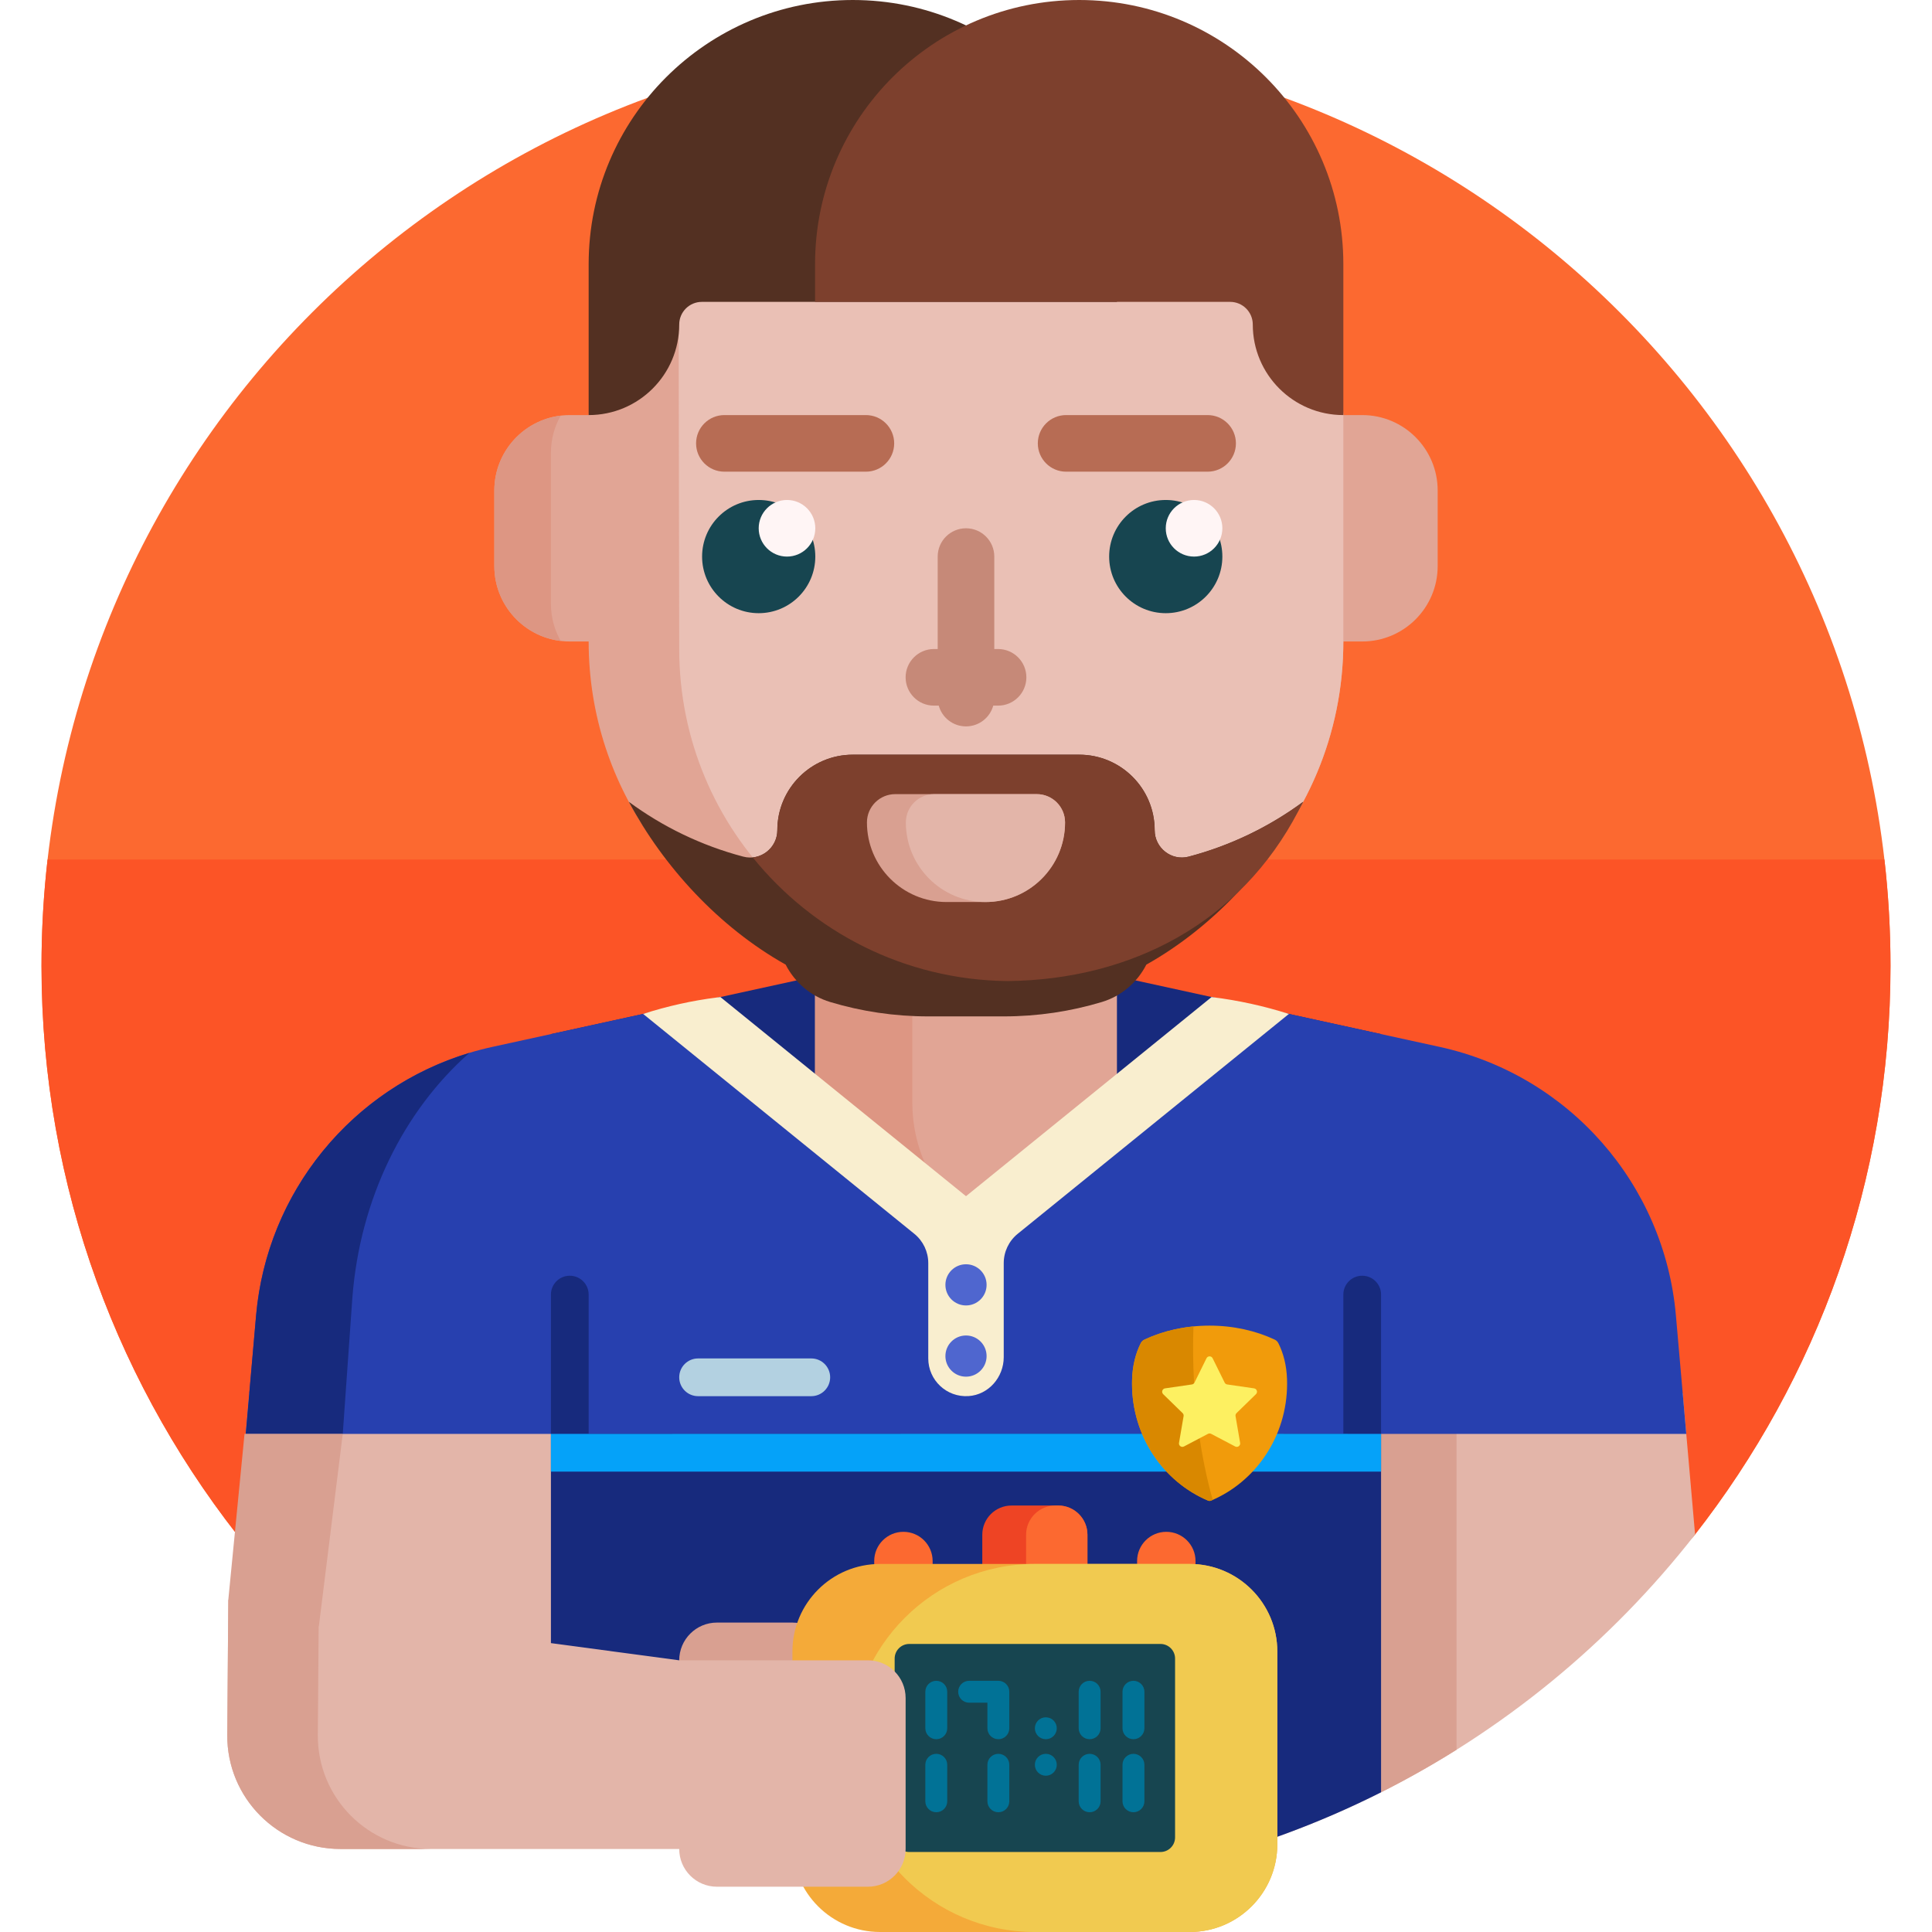 <svg id="Capa_1" enable-background="new 0 0 512 512" height="512" viewBox="0 0 512 512" width="512" xmlns="http://www.w3.org/2000/svg"><g><path d="m65.979 410.643c-34.364-42.176-54.979-95.999-54.979-154.643 0-135.31 109.69-245 245-245s245 109.69 245 245c0 56.92-19.42 109.298-51.984 150.892-1.689 2.157-4.671 2.842-7.101 1.575-52.752-27.505-116.822-43.634-185.915-43.634-70.895 0-136.502 16.981-190.021 45.81z" fill="#fc6930"/><path d="m499.392 227.775c1.062 9.261 1.608 18.679 1.608 28.225 0 56.92-19.42 109.298-51.984 150.892-1.689 2.157-4.672 2.842-7.101 1.575-52.752-27.506-116.822-43.634-185.915-43.634-70.895 0-136.502 16.981-190.021 45.809-34.364-42.175-54.979-95.998-54.979-154.642 0-9.546.546-18.964 1.608-28.225z" fill="#fc5426"/><path d="m445.937 369.23 3.277 37.43c-44.838 57.422-114.714 94.34-193.214 94.34s-148.376-36.918-193.214-94.34l3.277-37.43z" fill="#e3b5a9"/><path d="m366 370h20v93.704c-6.47 4.058-13.143 7.822-20 11.273z" fill="#d9a091"/><path d="m256 250 110 24.044v200.933c-33.077 16.648-70.444 26.023-110 26.023s-76.923-9.375-110-26.023v-200.933z" fill="#172a7d"/><path d="m381 130v20c0 11.046-8.954 20-20 20h-5c0 39.186-25.046 72.516-60 84.872v37.351c0 22.091-17.909 40-40 40-22.091 0-40-17.909-40-40v-37.351c-34.954-12.356-60-45.686-60-84.872h-5c-11.046 0-20-8.954-20-20v-20c0-11.046 8.954-20 20-20h5s7-90 70-90h60c66 1.5 70 90 70 90h5c11.046 0 20 8.954 20 20z" fill="#e1a595"/><path d="m306.89 63.25c26.201 0 47.81 20.545 49.108 46.714.001.024.002.036.002.036v60.019c-.01 49.361-39.759 89.437-88.996 89.975-48.142-.534-87.004-39.725-87.004-87.994l-.141-82.063c0-3.073.198-6.1.582-9.069 1.308-10.109 10.049-17.619 20.242-17.619h106.207z" fill="#eac0b5"/><path d="m148.594 169.856c-9.911-1.188-17.594-9.625-17.594-19.856v-20c0-10.231 7.683-18.668 17.594-19.856-1.651 2.909-2.594 6.272-2.594 9.856v40c0 3.584.943 6.947 2.594 9.856zm93.184 122.366v-32.324c-9.002-.416-17.656-2.156-25.778-5.027v37.351c0 22.091 17.909 40 40 40 4.51 0 8.845-.747 12.889-2.122-15.768-5.364-27.111-20.296-27.111-37.878z" fill="#dd9683"/><path d="m272 179.5c0 4.142-3.358 7.5-7.5 7.5h-1.278c-.876 3.17-3.774 5.5-7.222 5.5-3.448 0-6.346-2.33-7.222-5.5h-1.278c-4.142 0-7.5-3.358-7.5-7.5s3.358-7.5 7.5-7.5h1v-24.5c0-4.142 3.358-7.5 7.5-7.5 4.142 0 7.5 3.358 7.5 7.5v24.5h1c4.142 0 7.5 3.358 7.5 7.5z" fill="#c68978"/><path d="m216.062 147.5c0 8.284-6.716 15-15 15s-15-6.716-15-15 6.716-15 15-15c8.285 0 15 6.716 15 15zm92.875-15c-8.284 0-15 6.716-15 15s6.716 15 15 15 15-6.716 15-15-6.715-15-15-15z" fill="#174550"/><path d="m216.062 140c0 4.142-3.358 7.5-7.5 7.5s-7.5-3.358-7.5-7.5 3.358-7.5 7.5-7.5c4.143 0 7.5 3.358 7.5 7.5zm100.375-7.5c-4.142 0-7.5 3.358-7.5 7.5s3.358 7.5 7.5 7.5 7.5-3.358 7.5-7.5-3.357-7.5-7.5-7.5z" fill="#fff5f5"/><path d="m236.969 117.5c0 4.142-3.358 7.5-7.5 7.5h-37.5c-4.142 0-7.5-3.358-7.5-7.5s3.358-7.5 7.5-7.5h37.5c4.142 0 7.5 3.358 7.5 7.5zm83.062-7.5h-37.5c-4.142 0-7.5 3.358-7.5 7.5s3.358 7.5 7.5 7.5h37.5c4.142 0 7.5-3.358 7.5-7.5s-3.358-7.5-7.5-7.5z" fill="#b76c54"/><path d="m296 80h-110c-3.314 0-6 2.686-6 6 0 13.255-10.745 24-24 24v-30-10c0-38.66 31.34-70 70-70 38.66 0 70 31.34 70 70z" fill="#533022"/><path d="m356 70v10 30c-13.255 0-24-10.745-24-24 0-3.314-2.686-6-6-6h-110v-10c0-38.66 31.34-70 70-70 38.66 0 70 31.34 70 70z" fill="#7d402d"/><path d="m65.12 380 2.748-31.387c3.053-34.868 28.418-63.703 62.612-71.177l60.435-13.21 65.087 60.774 65.086-60.773 60.432 13.209c34.194 7.474 59.559 36.309 62.612 71.177l2.748 31.387z" fill="#2740af"/><path d="m93.379 343.943-2.545 36.057h-25.714l2.748-31.387c2.869-32.766 25.443-60.201 56.53-69.592-17.406 15.341-29.015 38.639-31.019 64.922zm62.621-.863v36.92h-10v-36.92c0-2.761 2.239-5 5-5s5 2.239 5 5zm205-5c-2.761 0-5 2.239-5 5v36.92h10v-36.92c0-2.761-2.239-5-5-5z" fill="#172a7d"/><path d="m341.567 268.703-71.865 58.269c-2.342 1.899-3.702 4.753-3.702 7.768v24.918c0 5.326-4.019 9.977-9.334 10.321-5.825.377-10.666-4.236-10.666-9.979v-25.264c0-3.015-1.36-5.869-3.702-7.768l-71.861-58.266c6.361-2.056 12.9-3.514 19.531-4.356l.946-.12 65.088 52.774 65.086-52.773.12.015c6.91.853 13.726 2.346 20.359 4.461z" fill="#f9eecf"/><path d="m261.458 359.375c0 3.015-2.444 5.458-5.458 5.458s-5.458-2.444-5.458-5.458 2.444-5.458 5.458-5.458 5.458 2.443 5.458 5.458zm-5.458-13.417c3.015 0 5.458-2.444 5.458-5.458s-2.444-5.458-5.458-5.458-5.458 2.444-5.458 5.458 2.443 5.458 5.458 5.458z" fill="#4f66cf"/><path d="m303.793 255.637c-2.382 4.662-6.548 8.325-11.785 9.903-8.234 2.481-16.965 3.815-26.007 3.815h-20c-9.042 0-17.774-1.333-26.007-3.815-5.238-1.578-9.404-5.241-11.786-9.904-17.743-9.96-32.363-25.991-41.571-43.157 8.981 6.623 19.239 11.61 30.334 14.536 4.567 1.205 9.029-2.292 9.029-7.015 0-11.046 8.954-20 20-20h60c11.046 0 20 8.954 20 20 0 4.723 4.462 8.22 9.029 7.016 11.096-2.926 21.354-7.913 30.334-14.536-9.207 17.166-23.827 33.197-41.57 43.157z" fill="#533022"/><path d="m345.36 212.483c-.012.022-.124.245-.136.268-.424.79-.725 1.37-1.142 2.171-15.341 29.507-44.149 44.713-77.078 45.073-27.283-.302-51.581-13.023-67.519-32.773 3.561-.348 6.515-3.379 6.515-7.221 0-11.046 8.954-20 20-20h60c11.046 0 20 8.954 20 20 0 4.723 4.462 8.22 9.029 7.016 11.095-2.926 21.351-7.913 30.331-14.534z" fill="#7d402d"/><path d="m261.156 239.047h-10.313c-11.65 0-21.094-9.444-21.094-21.094 0-4.142 3.358-7.5 7.5-7.5h37.5c4.142 0 7.5 3.358 7.5 7.5.001 11.65-9.443 21.094-21.093 21.094z" fill="#d9a091"/><path d="m261.156 239.047c-11.65 0-21.094-9.444-21.094-21.094 0-4.142 3.358-7.5 7.5-7.5h27.188c4.142 0 7.5 3.358 7.5 7.5 0 11.65-9.444 21.094-21.094 21.094z" fill="#e3b5a9"/><path d="m215 370h-30c-2.761 0-5-2.239-5-5 0-2.761 2.239-5 5-5h30c2.761 0 5 2.239 5 5 0 2.761-2.239 5-5 5z" fill="#b3d1e1"/><path d="m146 380s219.677-.065 220 0v10c-.451-.012-220 0-220 0z" fill="#05a2f9"/><path d="m320.548 351.304c6.347 0 12.267 1.359 17.263 3.708.426.2.768.541.978.961 1.338 2.677 2.164 5.851 2.286 9.523.013.39.02.782.02 1.176 0 14.015-8.33 26.018-20.15 31.005-.254.107-.541.107-.795 0-11.82-4.987-20.15-16.99-20.15-31.005 0-.394.007-.786.02-1.176.123-3.671.948-6.846 2.286-9.523.21-.421.553-.761.978-.961 4.997-2.349 10.917-3.708 17.264-3.708z" fill="#f19b0b"/><path d="m321.389 397.486c-.147.065-.295.129-.444.191-.254.107-.541.107-.795 0-11.82-4.987-20.15-16.99-20.15-31.004 0-.394.007-.786.02-1.176.123-3.671.948-6.846 2.286-9.523.21-.421.553-.761.978-.961 3.859-1.814 8.268-3.038 12.999-3.501-.036.976-.063 1.969-.078 2.979-.013.866-.02 1.736-.02 2.609.001 14.892 1.913 28.761 5.204 40.386z" fill="#d98800"/><path d="m321.359 359.95 3.183 6.449c.132.267.386.452.681.495l7.117 1.034c.742.108 1.038 1.019.501 1.542l-5.15 5.02c-.213.208-.31.507-.26.8l1.216 7.089c.127.739-.648 1.302-1.312.953l-6.366-3.347c-.263-.138-.578-.138-.841 0l-6.366 3.347c-.663.349-1.438-.215-1.312-.953l1.216-7.089c.05-.293-.047-.592-.26-.8l-5.15-5.02c-.537-.523-.24-1.434.501-1.542l7.117-1.034c.294-.043.549-.228.681-.495l3.183-6.449c.331-.672 1.289-.672 1.621 0z" fill="#fdf061"/><path d="m210 450h-20c-5.523 0-10-4.477-10-10 0-5.523 4.477-10 10-10h20c5.523 0 10 4.477 10 10 0 5.523-4.477 10-10 10z" fill="#d9a091"/><path d="m280.443 426.849h-12.386c-4.275 0-7.741-3.466-7.741-7.741v-12.386c0-4.275 3.466-7.741 7.741-7.741h12.386c4.275 0 7.741 3.466 7.741 7.741v12.386c0 4.276-3.466 7.741-7.741 7.741z" fill="#ee4424"/><path d="m280.443 426.849h-.774c-4.275 0-7.741-3.466-7.741-7.741v-12.386c0-4.275 3.466-7.741 7.741-7.741h.774c4.275 0 7.741 3.466 7.741 7.741v12.386c0 4.276-3.466 7.741-7.741 7.741zm-33.286-13.159v8.515c0 4.275-3.466 7.741-7.741 7.741s-7.741-3.466-7.741-7.741v-8.515c0-4.275 3.466-7.741 7.741-7.741s7.741 3.466 7.741 7.741zm61.927-7.741c-4.275 0-7.741 3.466-7.741 7.741v8.515c0 4.275 3.466 7.741 7.741 7.741s7.741-3.466 7.741-7.741v-8.515c0-4.275-3.465-7.741-7.741-7.741z" fill="#fc6930"/><path d="m315.277 512h-82.054c-12.826 0-23.223-10.397-23.223-23.223v-51.09c0-12.826 10.397-23.223 23.223-23.223h82.054c12.826 0 23.223 10.397 23.223 23.223v51.09c0 12.826-10.397 23.223-23.223 23.223z" fill="#f4aa39"/><path d="m315.277 512h-41.027c-26.934 0-48.768-21.834-48.768-48.768 0-26.934 21.834-48.768 48.768-48.768h41.027c12.826 0 23.223 10.397 23.223 23.223v51.09c0 12.826-10.397 23.223-23.223 23.223z" fill="#f1ca50"/><path d="m307.536 490.8h-66.572c-2.138 0-3.87-1.733-3.87-3.87v-47.395c0-2.138 1.733-3.87 3.87-3.87h66.572c2.138 0 3.87 1.733 3.87 3.87v47.395c.001 2.137-1.732 3.87-3.87 3.87z" fill="#174550"/><path d="m280.056 467.683c0 1.603-1.3 2.903-2.903 2.903s-2.903-1.3-2.903-2.903 1.3-2.903 2.903-2.903 2.903 1.3 2.903 2.903zm-15.482-2.903c-1.603 0-2.903 1.3-2.903 2.903v9.676c0 1.603 1.3 2.903 2.903 2.903s2.903-1.3 2.903-2.903v-9.676c0-1.603-1.3-2.903-2.903-2.903zm0-19.352h-7.741c-1.603 0-2.903 1.3-2.903 2.903s1.3 2.903 2.903 2.903h4.838v6.773c0 1.603 1.3 2.903 2.903 2.903s2.903-1.3 2.903-2.903v-9.676c0-1.604-1.3-2.903-2.903-2.903zm-16.45 0c-1.603 0-2.903 1.3-2.903 2.903v9.676c0 1.603 1.3 2.903 2.903 2.903s2.903-1.3 2.903-2.903v-9.676c0-1.604-1.3-2.903-2.903-2.903zm0 19.352c-1.603 0-2.903 1.3-2.903 2.903v9.676c0 1.603 1.3 2.903 2.903 2.903s2.903-1.3 2.903-2.903v-9.676c0-1.603-1.3-2.903-2.903-2.903zm52.252-19.352c-1.603 0-2.903 1.3-2.903 2.903v9.676c0 1.603 1.3 2.903 2.903 2.903s2.903-1.3 2.903-2.903v-9.676c0-1.604-1.3-2.903-2.903-2.903zm0 19.352c-1.603 0-2.903 1.3-2.903 2.903v9.676c0 1.603 1.3 2.903 2.903 2.903s2.903-1.3 2.903-2.903v-9.676c0-1.603-1.3-2.903-2.903-2.903zm-11.612 0c-1.603 0-2.903 1.3-2.903 2.903v9.676c0 1.603 1.3 2.903 2.903 2.903s2.903-1.3 2.903-2.903v-9.676c0-1.603-1.3-2.903-2.903-2.903zm0-19.352c-1.603 0-2.903 1.3-2.903 2.903v9.676c0 1.603 1.3 2.903 2.903 2.903s2.903-1.3 2.903-2.903v-9.676c0-1.604-1.3-2.903-2.903-2.903zm-11.611 9.676c-1.603 0-2.903 1.3-2.903 2.903s1.3 2.903 2.903 2.903 2.903-1.3 2.903-2.903-1.3-2.903-2.903-2.903z" fill="#017296"/><path d="m240 450v40c0 5.523-4.477 10-10 10h-40c-5.523 0-10-4.477-10-10h-89.772c-16.657 0-30.125-13.57-29.999-30.227l.271-35.773 119.5 16h50c5.523 0 10 4.477 10 10z" fill="#e3b5a9"/><path d="m114.228 490h-24c-16.657 0-30.125-13.57-29.999-30.228l.271-35.772 4.3-44h26.034l-6.333 50.966c-.018-.018-.036-.032-.054-.049l-.219 28.855c-.125 16.658 13.343 30.228 30 30.228z" fill="#d9a091"/></g></svg>